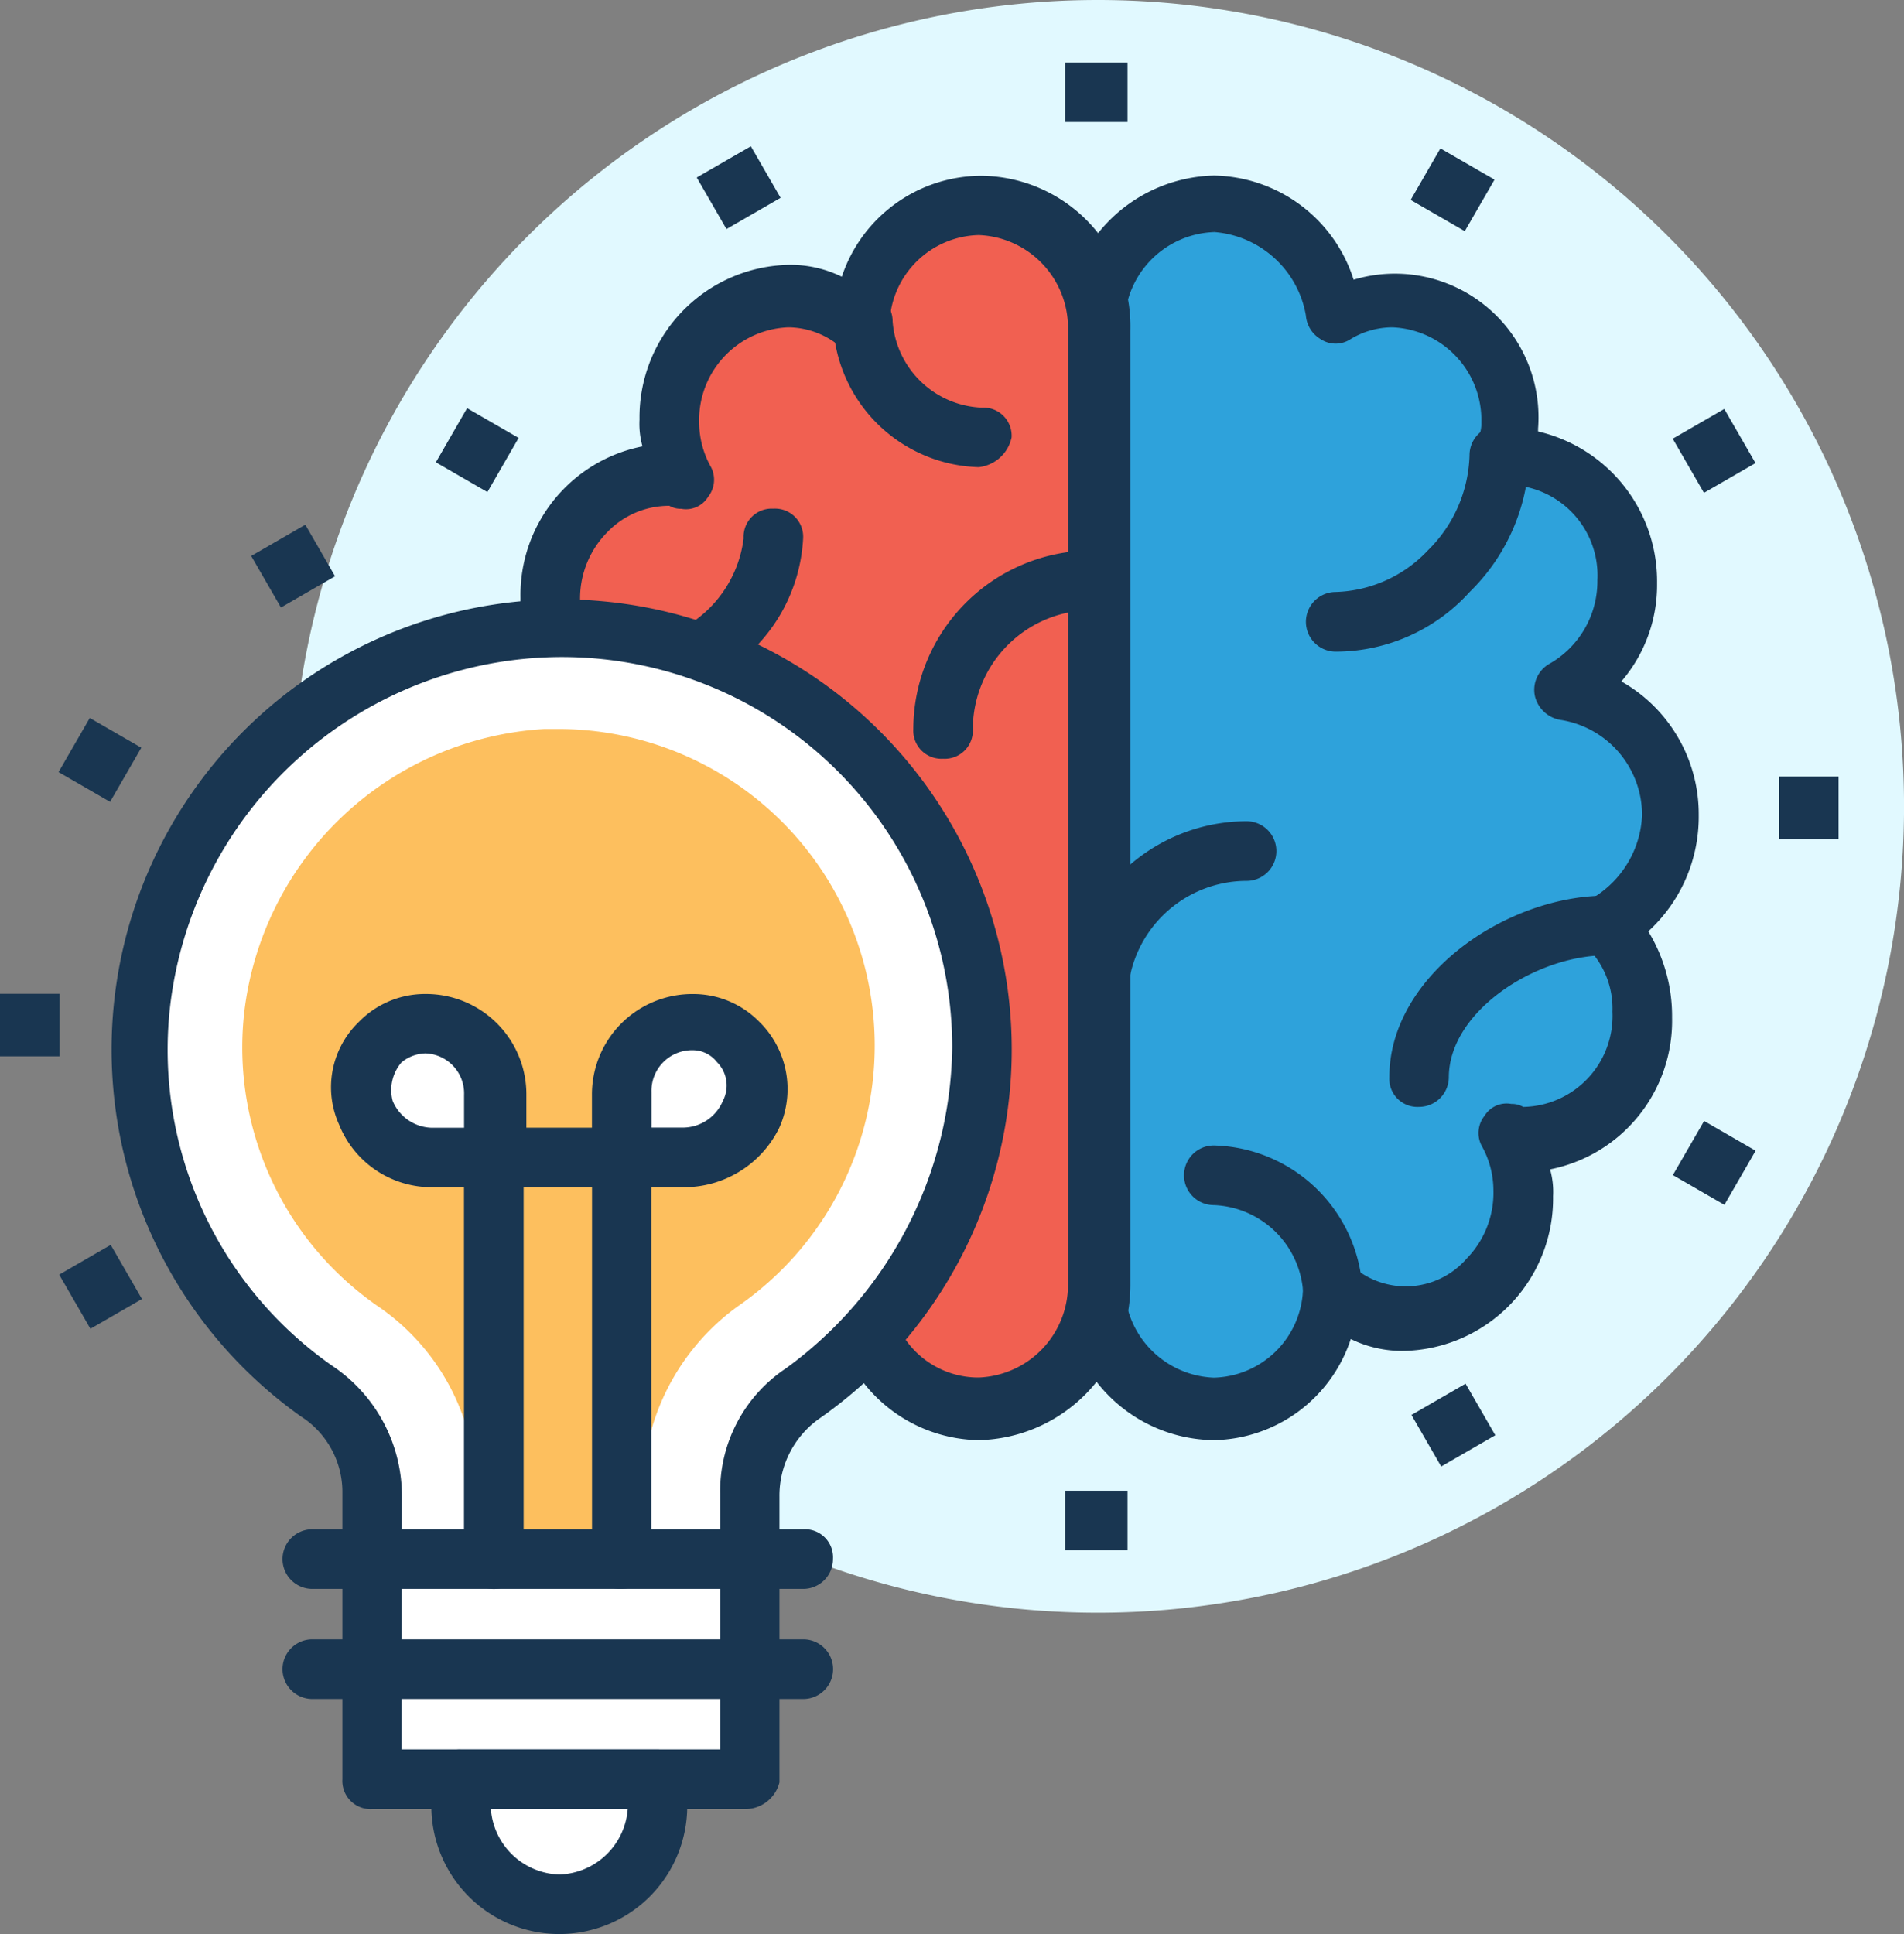 <svg xmlns="http://www.w3.org/2000/svg" width="41.5" height="42.148" viewBox="0 0 41.5 42.148">
  <rect x="0" y="0" width="41.5" height="42.148" fill="#808080" stroke="none"/>
  <g id="mental" transform="translate(-3.879)">
    <path id="Path_16929" data-name="Path 16929" d="M17.573,0A17.573,17.573,0,1,1,0,17.573,17.573,17.573,0,0,1,17.573,0Z" transform="translate(10.234 0)" fill="#e1f9ff"/>
    <path id="Path_16854" data-name="Path 16854" d="M301.94,66.044a2.622,2.622,0,0,0-2.334-2.659,2.752,2.752,0,0,0-1.232-5.123h-.13a1.918,1.918,0,0,0,.13-.648,2.673,2.673,0,0,0-2.594-2.723,2.135,2.135,0,0,0-1.232.389,2.6,2.6,0,1,0-5.187.195V76.289a2.6,2.6,0,1,0,5.187.13,2.393,2.393,0,0,0,1.556.648,2.679,2.679,0,0,0,2.27-3.955c.13,0,.195.065.324.065a2.673,2.673,0,0,0,2.594-2.723,2.845,2.845,0,0,0-.843-2.01A2.6,2.6,0,0,0,301.94,66.044Z" transform="translate(-261.618 -48.342)" fill="#2ea2db"/>
    <g id="Group_9086" data-name="Group 9086" transform="translate(27.093 3.826)">
      <path id="Path_16855" data-name="Path 16855" d="M284.842,73.329a3.282,3.282,0,0,1-3.242-3.372V49.142a3.323,3.323,0,0,1,3.242-3.372,3.251,3.251,0,0,1,3.048,2.27,3.13,3.13,0,0,1,4.02,3.242v.065a3.352,3.352,0,0,1,2.594,3.307,3.223,3.223,0,0,1-.778,2.14,3.325,3.325,0,0,1,1.686,2.918,3.385,3.385,0,0,1-1.1,2.529,3.545,3.545,0,0,1,.519,1.88,3.3,3.3,0,0,1-2.659,3.307,1.794,1.794,0,0,1,.065.584,3.323,3.323,0,0,1-3.242,3.372,2.544,2.544,0,0,1-1.167-.259A3.2,3.2,0,0,1,284.842,73.329Zm0-26.327a2.023,2.023,0,0,0-1.945,2.075V69.892a2.024,2.024,0,0,0,1.945,2.075,1.994,1.994,0,0,0,1.945-1.945.745.745,0,0,1,.389-.584.6.6,0,0,1,.648.065,1.758,1.758,0,0,0,2.529-.13,2.054,2.054,0,0,0,.584-1.491,1.99,1.99,0,0,0-.259-.973.6.6,0,0,1,.065-.648.564.564,0,0,1,.584-.259.49.49,0,0,1,.259.065h0a1.982,1.982,0,0,0,1.945-2.075,1.878,1.878,0,0,0-.648-1.491,1.221,1.221,0,0,1-.13-.519.488.488,0,0,1,.324-.454,2.216,2.216,0,0,0,1.1-1.816,2.1,2.1,0,0,0-1.751-2.075.689.689,0,0,1-.584-.519.652.652,0,0,1,.324-.713,2.07,2.07,0,0,0,1.037-1.816,1.972,1.972,0,0,0-1.88-2.075h-.13a.59.59,0,0,1-.519-.259.622.622,0,0,1-.13-.584l.065-.195a.705.705,0,0,0,.065-.324,2.024,2.024,0,0,0-1.945-2.075,1.773,1.773,0,0,0-.908.259.589.589,0,0,1-.648,0,.661.661,0,0,1-.324-.519A2.2,2.2,0,0,0,284.842,47Z" transform="translate(-281.6 -45.77)" fill="#193651"/>
      <path id="Path_16856" data-name="Path 16856" d="M345.084,115.86h0a.648.648,0,0,1,0-1.3h0a2.876,2.876,0,0,0,2.01-.908A3.021,3.021,0,0,0,348,111.58a.648.648,0,0,1,1.3,0,4.3,4.3,0,0,1-1.3,2.983A3.937,3.937,0,0,1,345.084,115.86Z" transform="translate(-339.184 -105.485)" fill="#193651"/>
      <path id="Path_16857" data-name="Path 16857" d="M315.871,302.491a.613.613,0,0,1-.648-.648,2.032,2.032,0,0,0-1.945-1.88.648.648,0,1,1,0-1.3,3.328,3.328,0,0,1,3.242,3.177A.65.65,0,0,1,315.871,302.491Z" transform="translate(-310.035 -277.526)" fill="#193651"/>
      <path id="Path_16858" data-name="Path 16858" d="M366.805,238.107h0a.613.613,0,0,1-.648-.648c0-2.2,2.529-3.955,4.734-3.955h0a.648.648,0,1,1,0,1.3h0c-1.556,0-3.437,1.232-3.437,2.659A.65.65,0,0,1,366.805,238.107Z" transform="translate(-359.089 -217.811)" fill="#193651"/>
    </g>
    <path id="Path_16859" data-name="Path 16859" d="M139.636,66.5a2.622,2.622,0,0,0,2.334,2.659,2.752,2.752,0,0,0,1.232,5.123h.13a1.919,1.919,0,0,0-.13.648A2.673,2.673,0,0,0,145.8,77.65a2.135,2.135,0,0,0,1.232-.389,2.6,2.6,0,1,0,5.187-.195V56.251a2.6,2.6,0,1,0-5.187-.13,2.393,2.393,0,0,0-1.556-.648,2.679,2.679,0,0,0-2.269,3.955c-.13,0-.195-.065-.324-.065a2.673,2.673,0,0,0-2.594,2.723,2.845,2.845,0,0,0,.843,2.01A2.668,2.668,0,0,0,139.636,66.5Z" transform="translate(-124.409 -49.054)" fill="#f16051"/>
    <g id="Group_9087" data-name="Group 9087" transform="translate(14.643 3.826)">
      <path id="Path_16860" data-name="Path 16860" d="M143.224,73.329a3.251,3.251,0,0,1-3.048-2.269,3.13,3.13,0,0,1-4.02-3.242v-.065a3.352,3.352,0,0,1-2.594-3.307,3.223,3.223,0,0,1,.778-2.14,3.325,3.325,0,0,1-1.686-2.918,3.385,3.385,0,0,1,1.1-2.529,3.545,3.545,0,0,1-.519-1.88,3.3,3.3,0,0,1,2.659-3.307,1.794,1.794,0,0,1-.065-.584,3.323,3.323,0,0,1,3.242-3.372,2.544,2.544,0,0,1,1.167.259,3.214,3.214,0,0,1,3.048-2.2,3.282,3.282,0,0,1,3.242,3.372V69.957A3.378,3.378,0,0,1,143.224,73.329ZM140.63,69.5a.584.584,0,0,1,.324.065.661.661,0,0,1,.324.519,1.937,1.937,0,0,0,1.945,1.88h0a2.023,2.023,0,0,0,1.945-2.075V49.142a2.024,2.024,0,0,0-1.945-2.075,1.994,1.994,0,0,0-1.945,1.945.745.745,0,0,1-.389.584.6.6,0,0,1-.648-.065,1.779,1.779,0,0,0-1.167-.454,2.023,2.023,0,0,0-1.945,2.075,1.991,1.991,0,0,0,.259.973.6.6,0,0,1-.065.648.564.564,0,0,1-.584.259.49.49,0,0,1-.259-.065,1.866,1.866,0,0,0-1.362.584,2.054,2.054,0,0,0-.584,1.491,1.878,1.878,0,0,0,.648,1.491.736.736,0,0,1,.195.519.488.488,0,0,1-.324.454,2.216,2.216,0,0,0-1.1,1.816A2.1,2.1,0,0,0,135.7,61.4a.689.689,0,0,1,.584.519.652.652,0,0,1-.324.713,2,2,0,0,0-1.1,1.816,1.972,1.972,0,0,0,1.881,2.075h.13a.59.59,0,0,1,.519.259.622.622,0,0,1,.13.584l-.065.195v.259a2.024,2.024,0,0,0,1.945,2.075,1.774,1.774,0,0,0,.908-.259A1.1,1.1,0,0,1,140.63,69.5Z" transform="translate(-132.654 -45.77)" fill="#193651"/>
      <path id="Path_16861" data-name="Path 16861" d="M224.268,79.85h0a3.27,3.27,0,0,1-3.177-3.177.648.648,0,0,1,1.3,0,2.032,2.032,0,0,0,1.945,1.88.613.613,0,0,1,.648.648A.825.825,0,0,1,224.268,79.85Z" transform="translate(-213.699 -73.495)" fill="#193651"/>
      <path id="Path_16862" data-name="Path 16862" d="M149.593,137.257a.648.648,0,0,1,0-1.3h0a3.959,3.959,0,0,0,2.334-.843,2.6,2.6,0,0,0,1.1-1.816.613.613,0,0,1,.648-.648h0a.613.613,0,0,1,.649.648,3.664,3.664,0,0,1-1.621,2.853A5.209,5.209,0,0,1,149.593,137.257Z" transform="translate(-147.583 -125.391)" fill="#193651"/>
      <path id="Path_16863" data-name="Path 16863" d="M283.023,218.648a.613.613,0,0,1-.648-.648,3.9,3.9,0,0,1,3.891-3.891.648.648,0,1,1,0,1.3A2.6,2.6,0,0,0,283.672,218,.613.613,0,0,1,283.023,218.648Z" transform="translate(-269.86 -200.038)" fill="#193651"/>
      <path id="Path_16864" data-name="Path 16864" d="M242.684,148.054a.613.613,0,0,1-.648-.648,3.9,3.9,0,0,1,3.891-3.891.648.648,0,0,1,0,1.3,2.6,2.6,0,0,0-2.594,2.594A.613.613,0,0,1,242.684,148.054Z" transform="translate(-232.893 -135.345)" fill="#193651"/>
    </g>
    <path id="Path_16865" data-name="Path 16865" d="M58.239,172.7a9.138,9.138,0,0,0-9.662-9.143,9.2,9.2,0,0,0-4.8,16.73,2.8,2.8,0,0,1,1.167,2.2v6.225h8.235v-6.225a2.733,2.733,0,0,1,1.1-2.2A9.449,9.449,0,0,0,58.239,172.7Z" transform="translate(-32.962 -149.877)" fill="#fff"/>
    <path id="Path_16866" data-name="Path 16866" d="M46,181.491h-8.17a.613.613,0,0,1-.648-.648v-6.225a1.956,1.956,0,0,0-.908-1.686A9.81,9.81,0,1,1,47.551,173a2.058,2.058,0,0,0-.843,1.686v6.225A.771.771,0,0,1,46,181.491Zm-7.522-1.3h6.938v-5.577a3.211,3.211,0,0,1,1.427-2.723,8.783,8.783,0,0,0,3.631-7,8.508,8.508,0,0,0-8.948-8.495,8.611,8.611,0,0,0-8.105,7.652,8.4,8.4,0,0,0,3.631,7.846,3.412,3.412,0,0,1,1.427,2.788S38.473,180.194,38.473,180.194Z" transform="translate(-25.84 -142.066)" fill="#193651"/>
    <path id="Path_16867" data-name="Path 16867" d="M73.954,190.061h-.324a7,7,0,0,0-6.549,6.225A6.86,6.86,0,0,0,70,202.641a4.9,4.9,0,0,1,2.14,4.085v1.427h3.631v-1.427a5.008,5.008,0,0,1,2.075-4.085,6.9,6.9,0,0,0-3.89-12.58Z" transform="translate(-57.884 -174.174)" fill="#fdbf5e"/>
    <rect id="Rectangle_2384" data-name="Rectangle 2384" width="1.297" height="1.362" transform="translate(42.656 16.924)" fill="#193651"/>
    <rect id="Rectangle_2385" data-name="Rectangle 2385" width="1.297" height="1.362" transform="translate(42.142 10.092) rotate(150.007)" fill="#193651"/>
    <rect id="Rectangle_2386" data-name="Rectangle 2386" width="1.297" height="1.362" transform="matrix(-0.5, 0.866, -0.866, -0.5, 36.454, 3.915)" fill="#193651"/>
    <rect id="Rectangle_2387" data-name="Rectangle 2387" width="1.362" height="1.297" transform="translate(27.093 32.487)" fill="#193651"/>
    <rect id="Rectangle_2388" data-name="Rectangle 2388" width="1.362" height="1.297" transform="translate(27.093 1.362)" fill="#193651"/>
    <rect id="Rectangle_2389" data-name="Rectangle 2389" width="1.362" height="1.297" transform="translate(36.471 31.278) rotate(150.007)" fill="#193651"/>
    <rect id="Rectangle_2390" data-name="Rectangle 2390" width="1.362" height="1.297" transform="translate(20.893 4.311) rotate(150.007)" fill="#193651"/>
    <rect id="Rectangle_2391" data-name="Rectangle 2391" width="1.362" height="1.297" transform="matrix(-0.5, 0.866, -0.866, -0.5, 42.145, 25.078)" fill="#193651"/>
    <rect id="Rectangle_2392" data-name="Rectangle 2392" width="1.362" height="1.297" transform="translate(15.183 9.544) rotate(119.993)" fill="#193651"/>
    <rect id="Rectangle_2393" data-name="Rectangle 2393" width="1.297" height="1.362" transform="translate(3.879 21.658)" fill="#193651"/>
    <rect id="Rectangle_2394" data-name="Rectangle 2394" width="1.297" height="1.362" transform="matrix(-0.866, 0.5, -0.5, -0.866, 6.973, 28.309)" fill="#193651"/>
    <rect id="Rectangle_2395" data-name="Rectangle 2395" width="1.362" height="1.297" transform="translate(11.182 12.558) rotate(150.007)" fill="#193651"/>
    <rect id="Rectangle_2396" data-name="Rectangle 2396" width="1.362" height="1.297" transform="translate(6.959 16.295) rotate(119.993)" fill="#193651"/>
    <path id="Path_16868" data-name="Path 16868" d="M124.121,463.9v.584a2.14,2.14,0,1,0,4.28,0V463.9Z" transform="translate(-110.191 -425.126)" fill="#fff"/>
    <path id="Path_16869" data-name="Path 16869" d="M121.291,456.145h-4.28a.613.613,0,0,0-.648.648v.584a2.788,2.788,0,1,0,5.577,0v-.584A.65.65,0,0,0,121.291,456.145Zm-2.14,2.723a1.543,1.543,0,0,1-1.491-1.427h2.983A1.543,1.543,0,0,1,119.151,458.868Z" transform="translate(-103.082 -418.017)" fill="#193651"/>
    <path id="Path_16870" data-name="Path 16870" d="M169.231,267.2h0a1.52,1.52,0,0,1-1.1,2.529h-1.362V268.37a1.474,1.474,0,0,1,2.464-1.167Z" transform="translate(-149.27 -244.508)" fill="#fff"/>
    <path id="Path_16871" data-name="Path 16871" d="M160.264,263.317H158.9a.613.613,0,0,1-.648-.648v-1.362a2.187,2.187,0,0,1,2.2-2.2,2.012,2.012,0,0,1,1.427.584l.065.065a2.057,2.057,0,0,1,.389,2.27A2.31,2.31,0,0,1,160.264,263.317Zm-.713-1.3h.713a.95.95,0,0,0,.843-.584.722.722,0,0,0-.13-.843.67.67,0,0,0-.519-.259.885.885,0,0,0-.908.908v.778Z" transform="translate(-141.471 -237.444)" fill="#193651"/>
    <path id="Path_16872" data-name="Path 16872" d="M98.844,267.2h0a1.52,1.52,0,0,0,1.1,2.529h1.362V268.37a1.487,1.487,0,0,0-2.464-1.167Z" transform="translate(-86.665 -244.508)" fill="#fff"/>
    <g id="Group_9088" data-name="Group 9088" transform="translate(10.039 21.658)">
      <path id="Path_16873" data-name="Path 16873" d="M93.784,263.317H92.422a2.172,2.172,0,0,1-2.01-1.362,1.974,1.974,0,0,1,.389-2.2l.065-.065a2.012,2.012,0,0,1,1.427-.584,2.187,2.187,0,0,1,2.2,2.2v1.362A.762.762,0,0,1,93.784,263.317ZM92.292,260.4a.863.863,0,0,0-.519.194.925.925,0,0,0-.194.843.95.95,0,0,0,.843.584h.713v-.713A.873.873,0,0,0,92.292,260.4Z" transform="translate(-89.18 -259.102)" fill="#193651"/>
      <path id="Path_16874" data-name="Path 16874" d="M128.333,304.063a.613.613,0,0,1-.648-.648v-8.105h-1.491v8.105a.648.648,0,0,1-1.3,0V294.66a.613.613,0,0,1,.648-.648h2.788a.613.613,0,0,1,.648.648v8.754A.65.65,0,0,1,128.333,304.063Z" transform="translate(-120.941 -291.094)" fill="#193651"/>
      <path id="Path_16875" data-name="Path 16875" d="M88.923,400.036h-10.7a.648.648,0,1,1,0-1.3h10.7a.613.613,0,0,1,.648.648A.65.65,0,0,1,88.923,400.036Z" transform="translate(-77.575 -387.067)" fill="#193651"/>
      <path id="Path_16876" data-name="Path 16876" d="M88.923,428.739h-10.7a.648.648,0,1,1,0-1.3h10.7a.648.648,0,0,1,0,1.3Z" transform="translate(-77.575 -413.371)" fill="#193651"/>
    </g>
  </g>
</svg>
